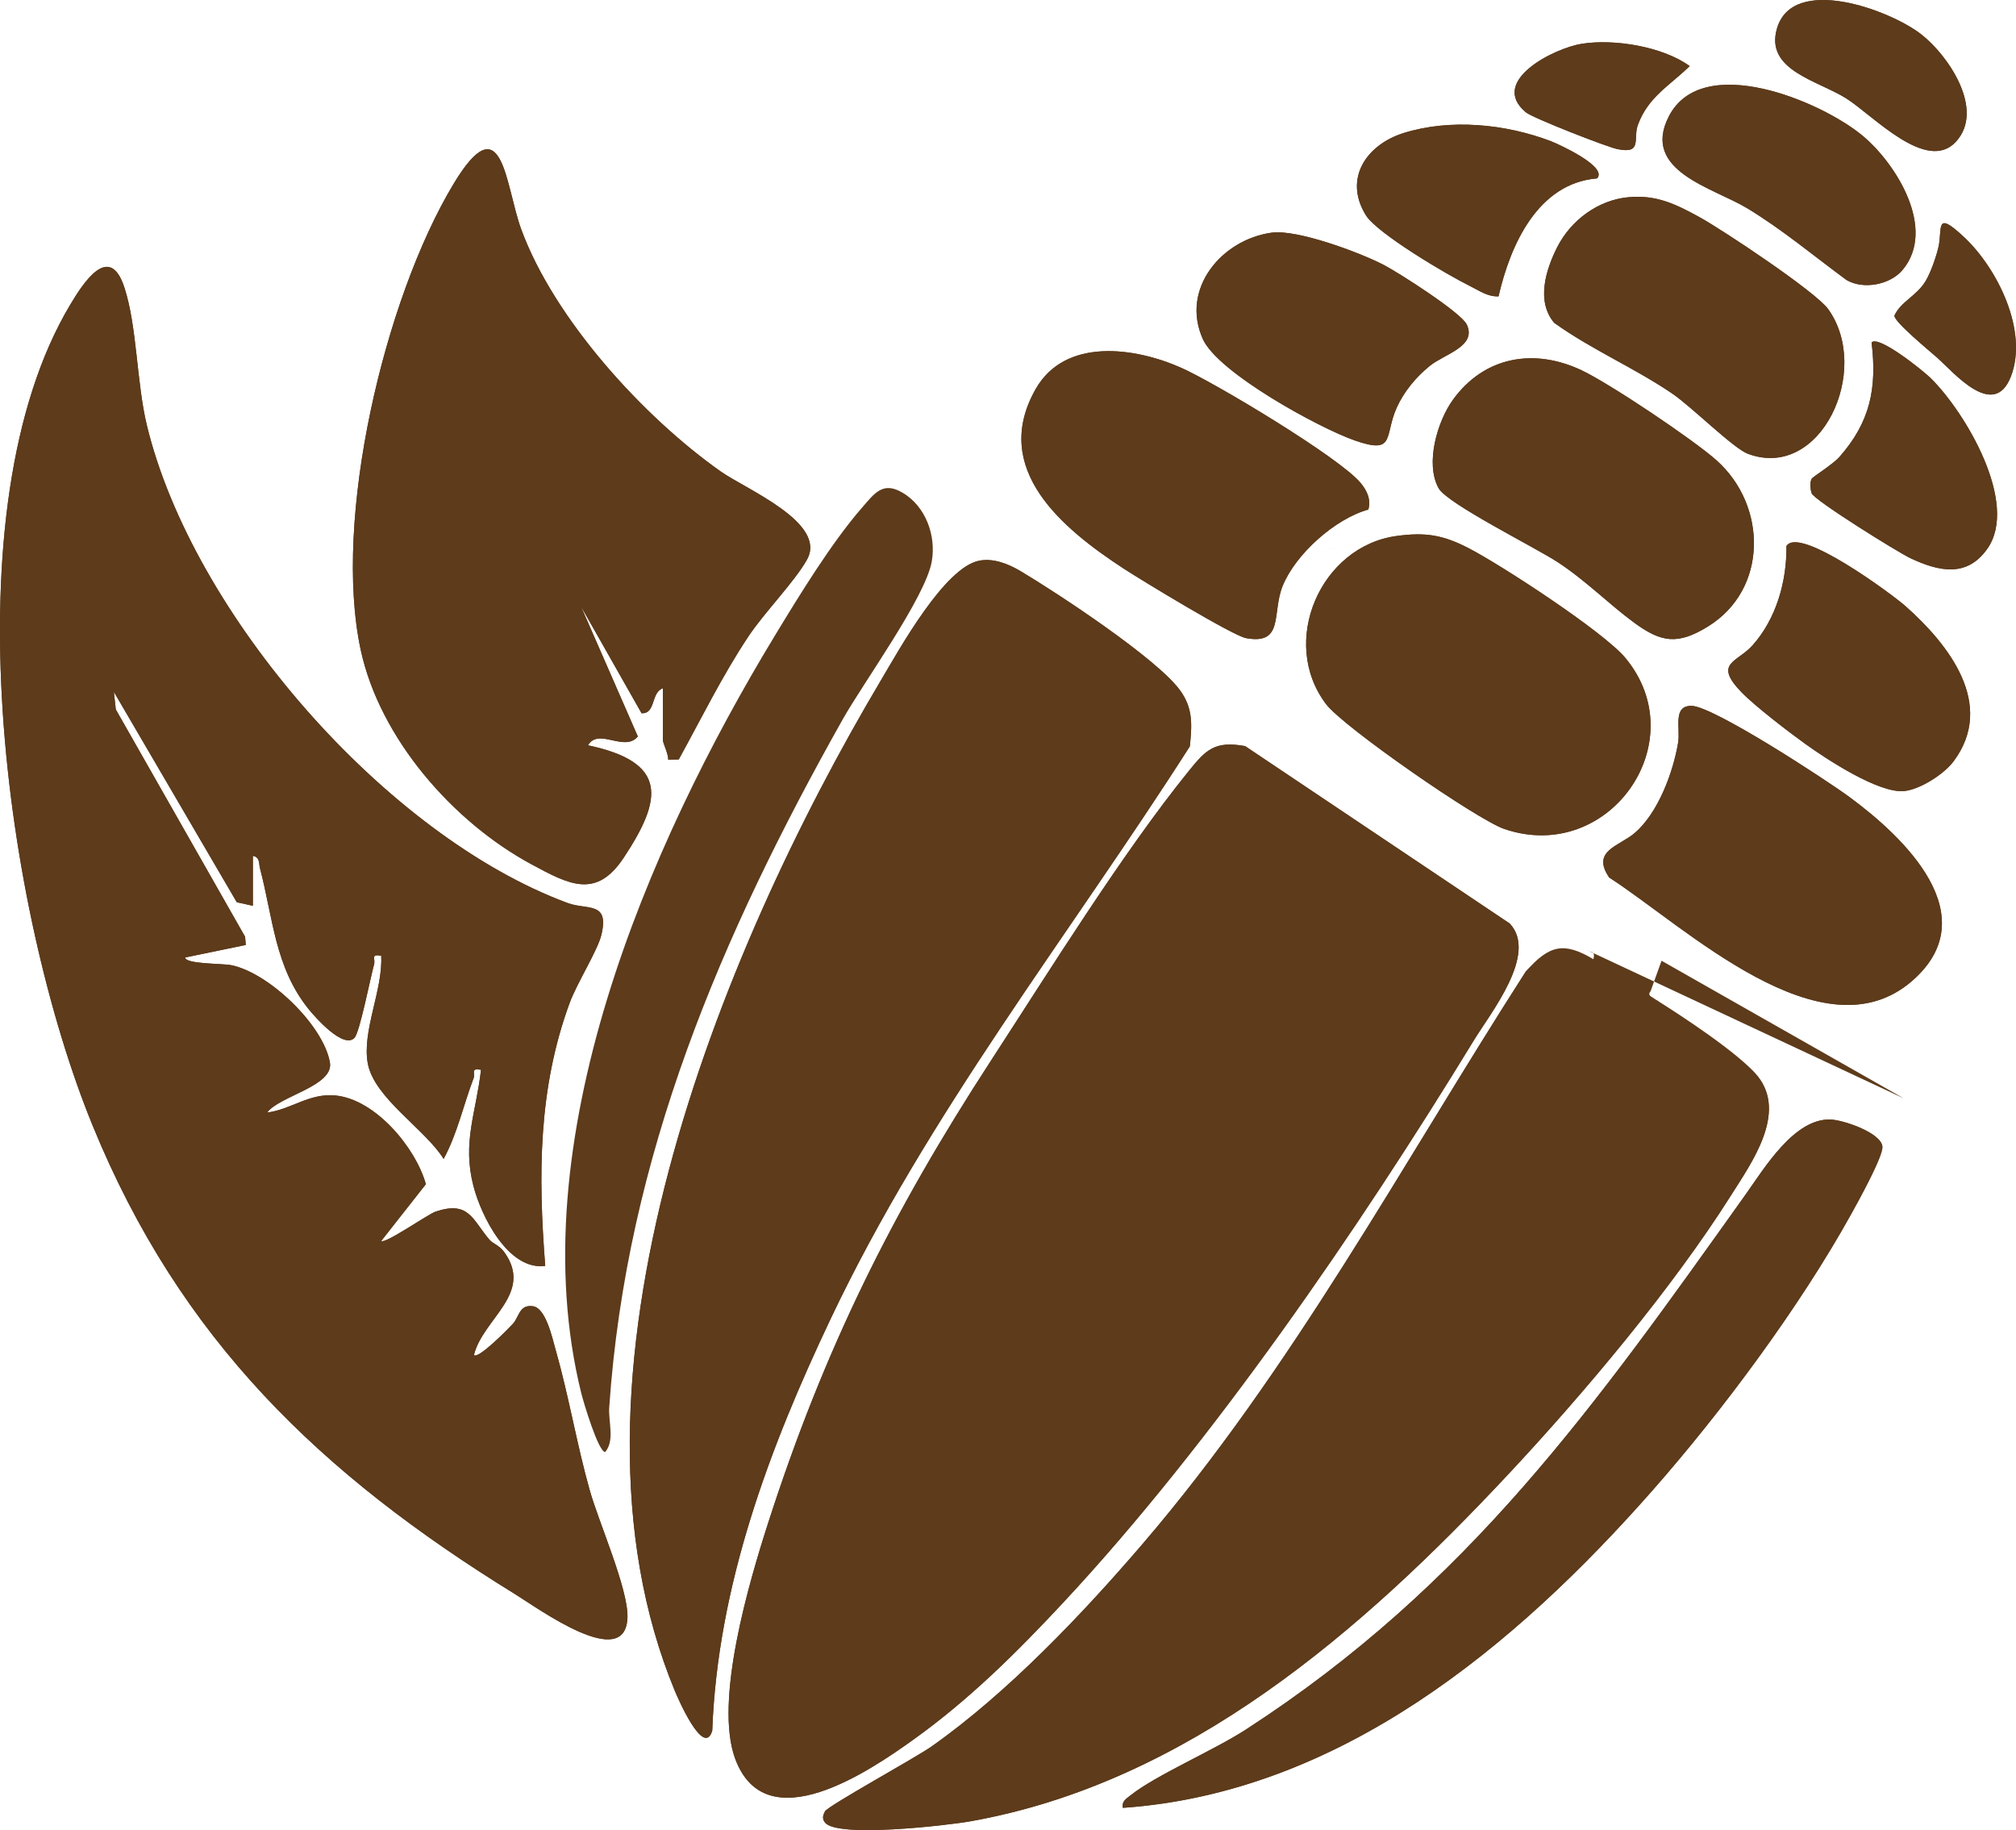 <?xml version="1.0" encoding="UTF-8"?>
<svg id="Layer_1" data-name="Layer 1" xmlns="http://www.w3.org/2000/svg" viewBox="0 0 1923.05 1745.44">
  <defs>
    <style>
      .cls-1 {
        fill: #5d3b1b;
      }
    </style>
  </defs>
  <path class="cls-1" d="M1865.82,135.08c27.78-30.38-7.13-82.06-33.21-102.36-30.08-23.43-122.47-57.29-137.58-5.53-11.64,39.86,38.8,49.47,66.18,66.72,25.23,15.89,76.65,71.75,104.61,41.17ZM1508.91,41.75c-26.39,4.15-89.16,35.6-53.4,65.35,6.55,5.45,77.3,33.08,87.42,35.13,24.1,4.88,14.55-9.85,19.47-23.19,9.89-26.78,30.16-37.19,49.36-56.01-25.49-18.57-71.68-26.19-102.85-21.29ZM1814.8,257.51c32.78-39.13-5.99-101.37-38.1-128.08-39.61-32.95-153.03-80.5-184.85-18.35-26.65,52.06,42.31,67.88,74.82,87.56,33.36,20.19,63.45,45.44,94.77,68.47,16.31,9.46,41.68,4.34,53.36-9.6ZM1523.42,170.14c10.69-11.05-36.65-32.68-44.33-35.59-43.21-16.4-95.75-21.54-140.13-7.69-35.12,10.96-57.82,43.19-36.05,78.43,10.73,17.37,78.22,57.2,99.19,67.46,8.76,4.29,16.85,10.39,27.36,9.89,11.18-48.86,37.34-107.84,93.97-112.5ZM632.33,656.45v49.31c0,3.12,5.39,13.48,5.03,18.77l10.11-.23c21.65-39.36,41.46-79.76,66.39-117.26,15.22-22.9,44.1-52.16,55.92-73.32,19.6-35.09-58.14-67.07-82.11-83.94-73.89-52-159.11-145.52-190.51-231.19-15.28-41.7-17.36-121.78-64.83-42.67-65.77,109.6-115.14,319.18-88.23,443.96,18.17,84.24,87.93,164.04,162.86,204.43,36.14,19.49,61.78,33.27,88-6.29,37.37-56.37,42.03-91.05-34.05-107.2,10.16-17.21,34.73,7.01,47.51-8.43l-54.28-124.15,57.83,101.99c13.73.87,8.77-19.95,20.36-23.79ZM1553.3,188.09c-28.88,2.72-54.85,21.87-67.94,47.76-10.87,21.5-20.18,51.58-2.81,72.07,35.6,25.53,76.58,42.94,112.71,67.53,18.25,12.42,58.14,52.12,71.93,57.31,69.61,26.18,118.5-79.71,76.71-137.91-11.97-16.67-100.84-75.7-122.99-87.86-22.54-12.37-41.06-21.4-67.61-18.89ZM1848.38,341.6c15.25,13.61,53.57,59.28,69.78,17.53,16.86-43.41-12.81-103.07-44.49-132.83-28.39-26.66-20.53-8.33-24.59,9.36-2.11,9.19-7.33,24.09-12.08,32.12-8.61,14.56-23.99,19.86-29.94,33.3,0,6.17,33.43,33.48,41.32,40.52ZM1213.09,221.9c-47.64,6.52-87.29,53.53-65.7,101.49,14.45,32.1,110.71,84.72,144.81,96.65,39.34,13.76,27.93-4.03,40.1-31.19,6.87-15.33,18.55-29.33,31.55-39.87,14.09-11.43,44.96-18.51,35.37-39.33-5.26-11.43-64.98-49.54-79.13-56.91-23.05-12.01-82.78-34.15-106.99-30.84ZM241.21,863.89v-47.61c6.9,1.29,5.57,7.21,6.8,11.9,12.4,47.17,14.25,94.27,46.2,134.04,6.76,8.42,33.61,38.67,43.99,27.56,4.94-5.29,15.2-57.7,18.62-69.94,1.51-5.4-3.69-10.08,6.8-8.33,1.8,32.48-18.59,71.87-12.76,102.9,6.18,32.91,54.91,62.77,72.31,90.9,13.14-24.17,18.86-51.43,28.58-76.97,1.88-4.94-3.23-9.88,7.09-8.02-4.74,41.33-18.06,69.1-7.21,110.93,7.52,28.99,33.36,80.67,68.46,76.1-6.74-86.16-6.83-168.67,23.2-250.56,6.98-19.04,26.67-50.13,30.29-64.92,7.96-32.62-13.27-23.64-32.16-30.63-173.72-64.36-358.03-276.25-401.34-455.66-9.86-40.85-9.28-94.39-21.48-131.55-14.11-42.96-38.9-4.67-51.43,16.26-117.07,195.42-62.16,579.16,20.99,782.72,83.58,204.6,217.75,333.11,402.95,447.26,22.58,13.92,105.97,75.01,107.42,22.09.74-26.97-27.3-90.28-35.92-120.79-12.49-44.25-20.1-90.48-32.57-134.06-3.22-11.23-9.4-40.94-22.35-41.79-12.48-1.28-12.49,10.33-18.38,16.77-3.7,4.05-33.15,34.24-37.23,29.85,8.5-34.77,57.59-58.82,28.71-98.41-4.58-6.28-10.71-7.78-13.93-11.58-16.48-19.43-19.51-37.38-51.31-26.8-7.28,2.43-48.51,31.34-51.89,27.97l42.58-54.13c-9.85-35.08-48.23-80.81-86.11-84.56-25.27-2.5-41.97,13.22-65.3,16.25,11.36-15.69,63.74-25.23,59.86-47.73-6.17-35.74-58.58-85.89-94.38-92.87-8.39-1.63-43.73-.9-43.65-7.3l57.77-11.92-.64-7.84-123.33-216.77-1.86-16.81,117.27,200.66,15.33,3.37ZM1728.21,456.5c-1.98,3.44-1.37,10.15-.09,13.92,2.21,6.53,82.53,56.5,94.43,62.05,26.52,12.37,53.35,18.79,73.02-8.9,30.88-43.45-20.99-130.69-54.07-163.08-7.07-6.92-49.31-40.98-56.2-33.9,5.3,43.75-1.35,76.11-30.9,109.46-5.8,6.54-25.36,19-26.19,20.44ZM1297.73,460.41c-20.37-24.27-138.64-95.23-170.96-109.61-44.21-19.67-110.72-29.1-138.81,20.21-43.64,76.59,26.2,133.51,83.56,171.06,16.62,10.88,104.4,64.24,117.09,66.55,36.54,6.66,24.46-24.04,34.88-49.72,12.37-30.5,49.98-64.1,81.75-72.91,2.78-9.72-1.41-18.32-7.5-25.57ZM1558.79,593.85c25.96,19.05,41.68,21.4,70.53,3.58,57.2-35.32,56.67-115.2,7.91-158.52-22.44-19.93-101.78-73.1-128.52-85.74-45.5-21.5-92.85-13.2-122.77,28.11-14.9,20.57-26.76,61.05-13.61,84.44,8.28,14.73,92.12,56.39,113.35,70.3,27.62,18.1,48.61,39.84,73.1,57.82ZM1584.93,916.29,1815.87,1047.51,1513.63,906.07c4.38,2.81,8.18.28,6.35,8.81-3.41,2.65-41.81-14.28-64.65,11.88-118.24,184.25-222.44,379.06-365.52,545.89-57.71,67.29-128.93,142.11-201.34,193.16-15.02,10.59-98.72,56.51-101.51,61.76-1.9,3.57-2.92,6.98-.11,10.48,10.58,15.17,116.8,2.94,138.87-.99,207.68-36.98,373.4-181.72,512.74-330.68,72.06-77.03,156.81-177.71,212.92-266.59,19.34-30.64,53.62-78.14,25.14-113.5-17.5-21.73-73.43-49.98-95.67-72.01-4.64.08-9.85-5.78-6.42-8.76M1032.04,571.36,1332.21,511.19c-72.49,9.82-112.39,100.98-67.2,160.48,16.46,21.67,144.11,110.21,170.06,119.01,99.78,33.84,181.77-82.99,115.46-163.06-20.69-24.98-118.67-88.88-150.05-105.02-24.2-12.44-40.81-15.14-68.28-11.42ZM1722.03,709.47c20.31,14.58,70.43,47.63,94.64,44.97,15.08-1.66,37.67-16.06,46.81-28.3,40.47-54.17-4.51-111.35-45.8-147.99-12.67-11.25-101.68-77.15-113.62-57.29.44,33.65-9.83,69.72-32.58,94.91-14.58,16.14-37.23,16.46-10.48,44.22,12.84,13.33,45.18,38.1,61.04,49.48ZM934.16,534.74c-33.28,6.4-76.4,84.73-93.71,113.87-154.62,260.26-319.91,666.55-196.75,963.97,2.38,5.75,27.62,64.74,35.72,38.03,5.18-138.64,54.54-269.8,113.25-393.46,92.56-194.95,226.66-364.37,342.31-545.3,2.11-20.82,3.19-36.36-9.5-53.68-22.2-30.29-116.48-92.31-151.87-113.4-11.53-6.87-25.87-12.65-39.43-10.04ZM1559.44,794.39c-14.98,12.84-41.95,16.95-24.41,42.58,71.79,46.11,203.49,173.46,289.27,98.26,70.82-62.08-8.53-137.02-59.73-174.76-22.34-16.47-130.51-87.16-151.12-87.26-18.15-.09-10.36,21-12.71,35.1-4.73,28.32-19.07,67.01-41.32,86.09ZM1014.44,1528.2c141.68-151.94,282.29-357.2,391.18-535.53,16.58-27.15,61.63-82.83,34.54-111.85l-252.45-169.23c-29.06-5.27-37.47,3.69-53.43,23.38-63.15,77.92-133.28,190.94-189.11,276.78-94.45,145.2-158.96,274.94-212.37,440.58-18.21,56.48-51.84,170.1-31.5,225.08,29.34,79.29,128.32,11.6,170.19-18.4,53.33-38.21,98.42-83.05,142.96-130.81ZM1071.08,1724.23c206.72-14.42,374.06-153.78,505.08-302.59,66.76-75.82,140.27-174.81,189.29-263.01,6.26-11.26,31.06-55.94,30.15-65.08-1.34-13.38-37.72-25.49-49.57-25.83-34.7-1.01-62.99,46.42-81.18,71.93-143.44,201.21-263.61,372.11-476.36,509.88-31.06,20.12-85.68,43.34-110.42,63.02-4.03,3.2-8.19,5.61-6.99,11.68Z"/>
  <path class="cls-1" d="M241.21,863.89l-15.33-3.37-117.27-200.66,1.86,16.81,123.33,216.77.64,7.84-57.77,11.92c-.08,6.39,35.26,5.66,43.65,7.3,35.8,6.97,88.22,57.13,94.38,92.87,3.88,22.5-48.5,32.03-59.86,47.73,23.33-3.02,40.04-18.75,65.3-16.25,37.89,3.75,76.26,49.48,86.11,84.56l-42.58,54.13c3.38,3.37,44.61-25.54,51.89-27.97,31.8-10.59,34.83,7.37,51.31,26.8,3.23,3.8,9.35,5.3,13.93,11.58,28.89,39.59-20.21,63.64-28.71,98.41,4.08,4.39,33.53-25.8,37.23-29.85,5.89-6.44,5.89-18.06,18.38-16.77,12.94.85,19.13,30.56,22.35,41.79,12.48,43.58,20.08,89.81,32.57,134.06,8.62,30.51,36.66,93.83,35.92,120.79-1.45,52.91-84.84-8.18-107.42-22.09-185.2-114.15-319.37-242.65-402.95-447.26C5.01,869.46-49.9,485.72,67.17,290.3c12.53-20.92,37.33-59.21,51.43-16.26,12.2,37.16,11.62,90.7,21.48,131.55,43.31,179.42,227.62,391.31,401.34,455.66,18.89,7,40.12-1.98,32.16,30.63-3.61,14.79-23.3,45.87-30.29,64.92-30.03,81.9-29.93,164.4-23.2,250.56-35.1,4.57-60.95-47.12-68.46-76.1-10.85-41.83,2.47-69.6,7.21-110.93-10.33-1.87-5.21,3.08-7.09,8.02-9.73,25.54-15.44,52.79-28.58,76.97-17.41-28.13-66.14-58-72.31-90.9-5.83-31.03,14.57-70.42,12.76-102.9-10.49-1.75-5.29,2.92-6.8,8.33-3.43,12.24-13.68,64.66-18.62,69.94-10.38,11.11-37.23-19.14-43.99-27.56-31.95-39.77-33.8-86.87-46.2-134.04-1.23-4.7.1-10.61-6.8-11.9v47.61Z"/>
  <path class="cls-1" d="M1014.44,1528.2c-44.54,47.77-89.63,92.6-142.96,130.81-41.86,30-140.85,97.69-170.19,18.4-20.34-54.97,13.29-168.6,31.5-225.08,53.41-165.64,117.92-295.38,212.37-440.58,55.83-85.83,125.96-198.86,189.11-276.78,15.96-19.69,24.37-28.65,53.43-23.38l252.45,169.23c27.09,29.02-17.96,84.71-34.54,111.85-108.89,178.33-249.5,383.59-391.18,535.53Z"/>
  <path class="cls-1" d="M1580.85,954.28c21.05,13.23,78.17,50.28,95.67,72.01,28.48,35.36-5.8,82.86-25.14,113.5-56.11,88.89-140.86,189.56-212.92,266.59-139.34,148.95-305.06,293.7-512.74,330.68-22.07,3.93-128.29,16.16-138.87.99-2.81-3.5-1.79-6.91.11-10.48,2.79-5.25,86.49-51.17,101.51-61.76,72.41-51.05,143.63-125.87,201.34-193.16,143.08-166.83,247.27-361.65,365.52-545.89,22.84-26.16,36.98-28.33,64.65-11.88"/>
  <path class="cls-1" d="M934.16,534.74c13.56-2.61,27.91,3.17,39.43,10.04,35.39,21.08,129.67,83.11,151.87,113.4,12.69,17.32,11.61,32.85,9.5,53.68-115.64,180.93-249.75,350.35-342.31,545.3-58.71,123.66-108.07,254.82-113.25,393.46-8.1,26.7-33.34-32.28-35.72-38.03-123.16-297.41,42.14-703.7,196.75-963.97,17.31-29.13,60.43-107.46,93.71-113.87Z"/>
  <path class="cls-1" d="M632.33,656.45c-11.59,3.84-6.63,24.66-20.36,23.79l-57.83-101.99,54.28,124.15c-12.78,15.43-37.35-8.78-47.51,8.43,76.08,16.15,71.42,50.83,34.05,107.2-26.23,39.56-51.86,25.78-88,6.29-74.92-40.4-144.69-120.19-162.86-204.43-26.92-124.78,22.46-334.36,88.23-443.96,47.47-79.11,49.55.97,64.83,42.67,31.4,85.67,116.62,179.2,190.51,231.19,23.97,16.87,101.71,48.85,82.11,83.94-11.82,21.16-40.7,50.42-55.92,73.32-24.92,37.5-44.73,77.89-66.39,117.26l-10.11.23c.35-5.29-5.03-15.65-5.03-18.77v-49.31Z"/>
  <path class="cls-1" d="M1071.08,1724.23c-1.2-6.07,2.96-8.48,6.99-11.68,24.75-19.68,79.36-42.9,110.42-63.02,212.75-137.77,332.92-308.66,476.36-509.88,18.19-25.52,46.48-72.94,81.18-71.93,11.85.35,48.23,12.45,49.57,25.83.91,9.14-23.89,53.81-30.15,65.08-49.02,88.2-122.53,187.19-189.29,263.01-131.03,148.81-298.36,288.17-505.08,302.59Z"/>
  <path class="cls-1" d="M822.25,484.21c11.79-13.51,19.72-25.53,38.75-14.28,22.17,13.1,32.12,41.09,27.82,65.53-6.01,34.22-65.18,115.45-85.16,150.99-115.74,205.86-206.13,416.3-222.52,655.87-.94,13.72,5.53,31.6-3.86,42.54-6.47.11-20.7-47.54-22.87-56.32-58.88-238.36,62.85-521.52,184.87-722.54,23.18-38.19,54.01-88.6,82.97-121.8Z"/>
  <path class="cls-1" d="M1332.21,511.19c27.47-3.72,44.08-1.03,68.28,11.42,31.38,16.14,129.36,80.04,150.05,105.02,66.31,80.06-15.68,196.9-115.46,163.06-25.95-8.8-153.61-97.34-170.06-119.01-45.19-59.5-5.29-150.66,67.2-160.48Z"/>
  <path class="cls-1" d="M1559.44,794.39c22.25-19.08,36.59-57.78,41.32-86.09,2.35-14.1-5.44-35.18,12.71-35.1,20.6.1,128.77,70.79,151.12,87.26,51.19,37.74,130.55,112.68,59.73,174.76-85.78,75.2-217.49-52.15-289.27-98.26-17.55-25.62,9.43-29.73,24.41-42.58Z"/>
  <path class="cls-1" d="M1297.73,460.41c6.09,7.25,10.28,15.85,7.5,25.57-31.77,8.82-69.38,42.41-81.75,72.91-10.42,25.68,1.67,56.38-34.88,49.72-12.69-2.31-100.47-55.67-117.09-66.55-57.36-37.55-127.2-94.47-83.56-171.06,28.1-49.31,94.6-39.87,138.81-20.21,32.32,14.37,150.59,85.34,170.96,109.61Z"/>
  <path class="cls-1" d="M1558.79,593.85c-24.49-17.98-45.48-39.72-73.1-57.82-21.23-13.91-105.07-55.57-113.35-70.3-13.15-23.39-1.29-63.87,13.61-84.44,29.92-41.32,77.27-49.61,122.77-28.11,26.74,12.63,106.08,65.8,128.52,85.74,48.77,43.32,49.29,123.2-7.91,158.52-28.85,17.82-44.58,15.47-70.53-3.58Z"/>
  <path class="cls-1" d="M1553.3,188.09c26.55-2.5,45.07,6.53,67.61,18.89,22.15,12.16,111.02,71.19,122.99,87.86,41.79,58.2-7.1,164.1-76.71,137.91-13.79-5.19-53.68-44.89-71.93-57.31-36.13-24.59-77.11-42-112.71-67.53-17.36-20.49-8.05-50.57,2.81-72.07,13.09-25.89,39.05-45.04,67.94-47.76Z"/>
  <path class="cls-1" d="M1213.09,221.9c24.21-3.31,83.94,18.83,106.99,30.84,14.15,7.37,73.87,45.48,79.13,56.91,9.59,20.83-21.28,27.9-35.37,39.33-12.99,10.54-24.68,24.54-31.55,39.87-12.17,27.16-.76,44.94-40.1,31.19-34.1-11.92-130.37-64.54-144.81-96.65-21.58-47.96,18.06-94.97,65.7-101.49Z"/>
  <path class="cls-1" d="M1722.03,709.47c-15.85-11.38-48.19-36.15-61.04-49.48-26.75-27.76-4.1-28.07,10.48-44.22,22.75-25.2,33.02-61.26,32.58-94.91,11.94-19.86,100.95,46.04,113.62,57.29,41.29,36.64,86.27,93.82,45.8,147.99-9.14,12.24-31.73,26.64-46.81,28.3-24.2,2.66-74.32-30.39-94.64-44.97Z"/>
  <path class="cls-1" d="M1814.8,257.51c-11.68,13.94-37.04,19.05-53.36,9.6-31.32-23.03-61.41-48.28-94.77-68.47-32.52-19.68-101.47-35.49-74.82-87.56,31.82-62.16,145.25-14.6,184.85,18.35,32.11,26.71,70.88,88.95,38.1,128.08Z"/>
  <path class="cls-1" d="M1728.21,456.5c.83-1.44,20.4-13.9,26.19-20.44,29.55-33.35,36.19-65.7,30.9-109.46,6.88-7.08,49.13,26.97,56.2,33.9,33.08,32.39,84.95,119.63,54.07,163.08-19.67,27.68-46.5,21.27-73.02,8.9-11.9-5.55-92.22-55.52-94.43-62.05-1.28-3.77-1.89-10.48.09-13.92Z"/>
  <path class="cls-1" d="M1523.42,170.14c-56.63,4.66-82.78,63.64-93.97,112.5-10.51.5-18.59-5.6-27.36-9.89-20.97-10.26-88.46-50.09-99.19-67.46-21.77-35.24.93-67.47,36.05-78.43,44.39-13.86,96.93-8.72,140.13,7.69,7.67,2.91,55.01,24.54,44.33,35.59Z"/>
  <path class="cls-1" d="M1865.82,135.08c-27.95,30.58-79.38-25.28-104.61-41.17-27.39-17.25-77.82-26.86-66.18-66.72,15.12-51.76,107.5-17.9,137.58,5.53,26.07,20.31,60.98,71.98,33.21,102.36Z"/>
  <path class="cls-1" d="M1508.91,41.75c31.18-4.9,77.36,2.72,102.85,21.29-19.2,18.81-39.47,29.23-49.36,56.01-4.92,13.34,4.62,28.06-19.47,23.19-10.12-2.05-80.87-29.68-87.42-35.13-35.77-29.76,27-61.2,53.4-65.35Z"/>
  <path class="cls-1" d="M1848.38,341.6c-7.89-7.04-41.32-34.34-41.32-40.52,5.95-13.43,21.33-18.74,29.94-33.3,4.75-8.03,9.97-22.94,12.08-32.12,4.06-17.69-3.8-36.02,24.59-9.36,31.68,29.76,61.35,89.41,44.49,132.83-16.21,41.75-54.53-3.93-69.78-17.53Z"/>
</svg>
